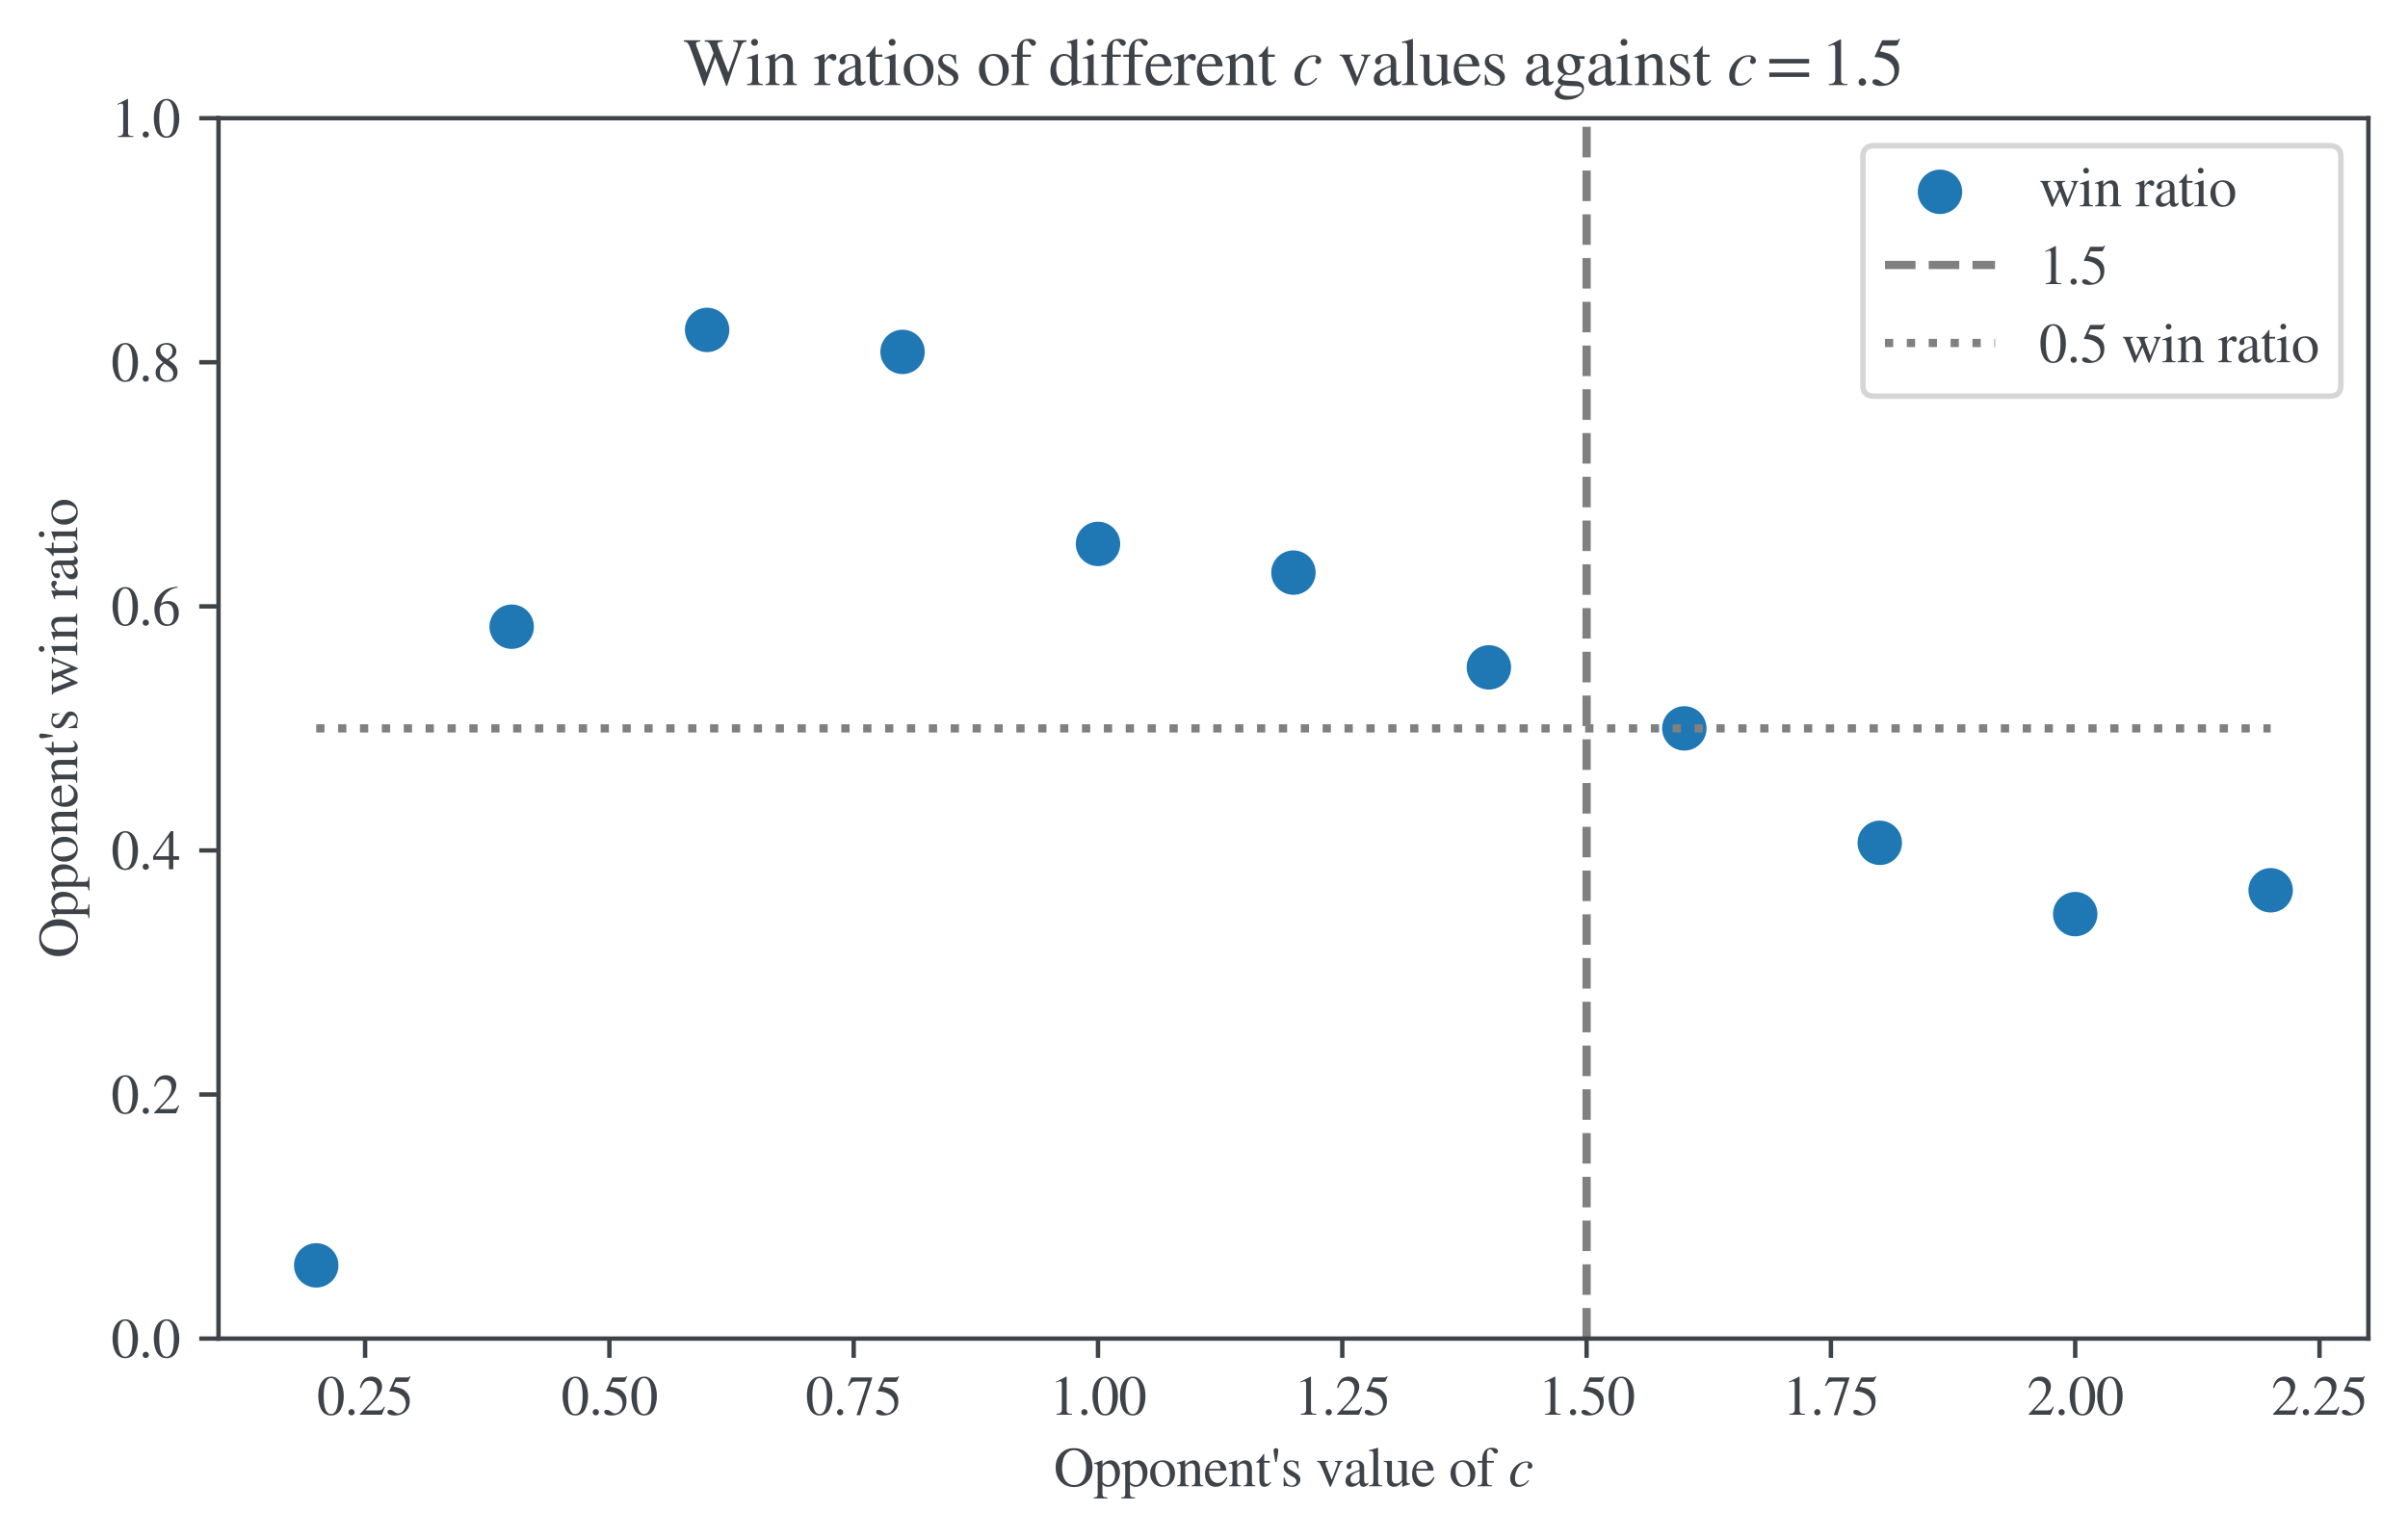 <?xml version="1.0" encoding="utf-8" standalone="no"?>
<!DOCTYPE svg PUBLIC "-//W3C//DTD SVG 1.1//EN"
  "http://www.w3.org/Graphics/SVG/1.1/DTD/svg11.dtd">
<svg height="279.54pt" version="1.1" viewBox="0 0 437.5 279.54" width="437.5pt" xmlns="http://www.w3.org/2000/svg" xmlns:xlink="http://www.w3.org/1999/xlink">
 <defs>
  <style type="text/css">*{stroke-linecap:butt;stroke-linejoin:round;}</style>
 </defs>
 <g id="figure_1">
  <g id="patch_1">
   <path d="M 0 279.54 
L 437.5 279.54 
L 437.5 0 
L 0 0 
z
" style="fill:#ffffff;"/>
  </g>
  <g id="axes_1">
   <g id="patch_2">
    <path d="M 39.7 243.24 
L 430.3 243.24 
L 430.3 21.48 
L 39.7 21.48 
z
" style="fill:#ffffff;"/>
   </g>
   <g id="PathCollection_1">
    <defs>
     <path d="M 0 3.536 
C 0.938 3.536 1.837 3.163 2.5 2.5 
C 3.163 1.837 3.536 0.938 3.536 0 
C 3.536 -0.938 3.163 -1.837 2.5 -2.5 
C 1.837 -3.163 0.938 -3.536 0 -3.536 
C -0.938 -3.536 -1.837 -3.163 -2.5 -2.5 
C -3.163 -1.837 -3.536 -0.938 -3.536 0 
C -3.536 0.938 -3.163 1.837 -2.5 2.5 
C -1.837 3.163 -0.938 3.536 0 3.536 
z
" id="m413c09c7a0" style="stroke:#1f77b4;"/>
    </defs>
    <g clip-path="url(#pdcbf71cea3)">
     <use style="fill:#1f77b4;stroke:#1f77b4;" x="57.455" xlink:href="#m413c09c7a0" y="229.934"/>
     <use style="fill:#1f77b4;stroke:#1f77b4;" x="92.964" xlink:href="#m413c09c7a0" y="113.88"/>
     <use style="fill:#1f77b4;stroke:#1f77b4;" x="128.473" xlink:href="#m413c09c7a0" y="59.949"/>
     <use style="fill:#1f77b4;stroke:#1f77b4;" x="163.982" xlink:href="#m413c09c7a0" y="63.945"/>
     <use style="fill:#1f77b4;stroke:#1f77b4;" x="199.491" xlink:href="#m413c09c7a0" y="98.838"/>
     <use style="fill:#1f77b4;stroke:#1f77b4;" x="235" xlink:href="#m413c09c7a0" y="104.05"/>
     <use style="fill:#1f77b4;stroke:#1f77b4;" x="270.509" xlink:href="#m413c09c7a0" y="121.272"/>
     <use style="fill:#1f77b4;stroke:#1f77b4;" x="306.018" xlink:href="#m413c09c7a0" y="132.36"/>
     <use style="fill:#1f77b4;stroke:#1f77b4;" x="341.527" xlink:href="#m413c09c7a0" y="153.15"/>
     <use style="fill:#1f77b4;stroke:#1f77b4;" x="377.036" xlink:href="#m413c09c7a0" y="166.106"/>
     <use style="fill:#1f77b4;stroke:#1f77b4;" x="412.545" xlink:href="#m413c09c7a0" y="161.777"/>
    </g>
   </g>
   <g id="matplotlib.axis_1">
    <g id="xtick_1">
     <g id="line2d_1">
      <defs>
       <path d="M 0 0 
L 0 3.5 
" id="mc0f4d8b65b" style="stroke:#3e4349;stroke-width:0.8;"/>
      </defs>
      <g>
       <use style="fill:#3e4349;stroke:#3e4349;stroke-width:0.8;" x="66.332" xlink:href="#mc0f4d8b65b" y="243.24"/>
      </g>
     </g>
     <g id="text_1">
      <!-- 0.25 -->
      <g style="fill:#3e4349;" transform="translate(57.582 257.07)scale(0.1 -0.1)">
       <defs>
        <path d="M 3046 2112 
Q 3046 1683 2963 1302 
Q 2880 922 2717 602 
Q 2554 282 2266 96 
Q 1978 -90 1600 -90 
Q 1210 -90 915 108 
Q 621 307 461 640 
Q 301 973 227 1350 
Q 154 1728 154 2150 
Q 154 2746 301 3222 
Q 448 3699 790 4012 
Q 1133 4326 1626 4326 
Q 2253 4326 2649 3712 
Q 3046 3098 3046 2112 
z
M 2432 2080 
Q 2432 3091 2217 3625 
Q 2003 4160 1587 4160 
Q 1190 4160 979 3622 
Q 768 3085 768 2106 
Q 768 1120 979 598 
Q 1190 77 1600 77 
Q 2003 77 2217 598 
Q 2432 1120 2432 2080 
z
" id="STIXGeneral-Regular-30" transform="scale(0.016)"/>
        <path d="M 1158 275 
Q 1158 134 1052 32 
Q 947 -70 800 -70 
Q 653 -70 550 32 
Q 448 134 448 281 
Q 448 429 553 534 
Q 659 640 806 640 
Q 947 640 1052 531 
Q 1158 422 1158 275 
z
" id="STIXGeneral-Regular-2e" transform="scale(0.016)"/>
        <path d="M 3034 877 
L 2688 0 
L 186 0 
L 186 77 
L 1325 1286 
Q 1773 1754 1965 2144 
Q 2157 2534 2157 2950 
Q 2157 3379 1920 3616 
Q 1683 3853 1267 3853 
Q 922 3853 720 3673 
Q 518 3494 326 3021 
L 192 3053 
Q 301 3648 630 3987 
Q 960 4326 1523 4326 
Q 2054 4326 2380 4006 
Q 2707 3686 2707 3200 
Q 2707 2477 1888 1613 
L 832 486 
L 2330 486 
Q 2541 486 2665 569 
Q 2790 653 2944 915 
L 3034 877 
z
" id="STIXGeneral-Regular-32" transform="scale(0.016)"/>
        <path d="M 2803 4358 
L 2573 3814 
Q 2534 3731 2400 3731 
L 1158 3731 
L 902 3187 
Q 1606 3053 1920 2896 
Q 2234 2739 2502 2368 
Q 2726 2061 2726 1555 
Q 2726 1094 2576 780 
Q 2426 467 2099 224 
Q 1664 -90 1011 -90 
Q 646 -90 422 19 
Q 198 128 198 307 
Q 198 550 486 550 
Q 717 550 960 352 
Q 1210 147 1414 147 
Q 1747 147 2012 480 
Q 2278 813 2278 1229 
Q 2278 1843 1850 2189 
Q 1293 2637 486 2637 
Q 410 2637 410 2688 
L 416 2720 
L 1114 4237 
L 2438 4237 
Q 2547 4237 2608 4269 
Q 2669 4301 2746 4403 
L 2803 4358 
z
" id="STIXGeneral-Regular-35" transform="scale(0.016)"/>
       </defs>
       <use xlink:href="#STIXGeneral-Regular-30"/>
       <use x="50" xlink:href="#STIXGeneral-Regular-2e"/>
       <use x="75" xlink:href="#STIXGeneral-Regular-32"/>
       <use x="125" xlink:href="#STIXGeneral-Regular-35"/>
      </g>
     </g>
    </g>
    <g id="xtick_2">
     <g id="line2d_2">
      <g>
       <use style="fill:#3e4349;stroke:#3e4349;stroke-width:0.8;" x="110.718" xlink:href="#mc0f4d8b65b" y="243.24"/>
      </g>
     </g>
     <g id="text_2">
      <!-- 0.50 -->
      <g style="fill:#3e4349;" transform="translate(101.968 257.07)scale(0.1 -0.1)">
       <use xlink:href="#STIXGeneral-Regular-30"/>
       <use x="50" xlink:href="#STIXGeneral-Regular-2e"/>
       <use x="75" xlink:href="#STIXGeneral-Regular-35"/>
       <use x="125" xlink:href="#STIXGeneral-Regular-30"/>
      </g>
     </g>
    </g>
    <g id="xtick_3">
     <g id="line2d_3">
      <g>
       <use style="fill:#3e4349;stroke:#3e4349;stroke-width:0.8;" x="155.105" xlink:href="#mc0f4d8b65b" y="243.24"/>
      </g>
     </g>
     <g id="text_3">
      <!-- 0.75 -->
      <g style="fill:#3e4349;" transform="translate(146.355 257.07)scale(0.1 -0.1)">
       <defs>
        <path d="M 2874 4134 
L 1517 -51 
L 1101 -51 
L 2368 3763 
L 992 3763 
Q 717 3763 582 3667 
Q 448 3571 243 3238 
L 128 3296 
L 512 4237 
L 2874 4237 
L 2874 4134 
z
" id="STIXGeneral-Regular-37" transform="scale(0.016)"/>
       </defs>
       <use xlink:href="#STIXGeneral-Regular-30"/>
       <use x="50" xlink:href="#STIXGeneral-Regular-2e"/>
       <use x="75" xlink:href="#STIXGeneral-Regular-37"/>
       <use x="125" xlink:href="#STIXGeneral-Regular-35"/>
      </g>
     </g>
    </g>
    <g id="xtick_4">
     <g id="line2d_4">
      <g>
       <use style="fill:#3e4349;stroke:#3e4349;stroke-width:0.8;" x="199.491" xlink:href="#mc0f4d8b65b" y="243.24"/>
      </g>
     </g>
     <g id="text_4">
      <!-- 1.00 -->
      <g style="fill:#3e4349;" transform="translate(190.741 257.07)scale(0.1 -0.1)">
       <defs>
        <path d="M 2522 0 
L 755 0 
L 755 96 
Q 1107 115 1235 227 
Q 1363 339 1363 608 
L 1363 3482 
Q 1363 3795 1171 3795 
Q 1082 3795 883 3718 
L 710 3654 
L 710 3744 
L 1856 4326 
L 1914 4307 
L 1914 486 
Q 1914 275 2042 185 
Q 2170 96 2522 96 
L 2522 0 
z
" id="STIXGeneral-Regular-31" transform="scale(0.016)"/>
       </defs>
       <use xlink:href="#STIXGeneral-Regular-31"/>
       <use x="50" xlink:href="#STIXGeneral-Regular-2e"/>
       <use x="75" xlink:href="#STIXGeneral-Regular-30"/>
       <use x="125" xlink:href="#STIXGeneral-Regular-30"/>
      </g>
     </g>
    </g>
    <g id="xtick_5">
     <g id="line2d_5">
      <g>
       <use style="fill:#3e4349;stroke:#3e4349;stroke-width:0.8;" x="243.877" xlink:href="#mc0f4d8b65b" y="243.24"/>
      </g>
     </g>
     <g id="text_5">
      <!-- 1.25 -->
      <g style="fill:#3e4349;" transform="translate(235.127 257.07)scale(0.1 -0.1)">
       <use xlink:href="#STIXGeneral-Regular-31"/>
       <use x="50" xlink:href="#STIXGeneral-Regular-2e"/>
       <use x="75" xlink:href="#STIXGeneral-Regular-32"/>
       <use x="125" xlink:href="#STIXGeneral-Regular-35"/>
      </g>
     </g>
    </g>
    <g id="xtick_6">
     <g id="line2d_6">
      <g>
       <use style="fill:#3e4349;stroke:#3e4349;stroke-width:0.8;" x="288.264" xlink:href="#mc0f4d8b65b" y="243.24"/>
      </g>
     </g>
     <g id="text_6">
      <!-- 1.50 -->
      <g style="fill:#3e4349;" transform="translate(279.514 257.07)scale(0.1 -0.1)">
       <use xlink:href="#STIXGeneral-Regular-31"/>
       <use x="50" xlink:href="#STIXGeneral-Regular-2e"/>
       <use x="75" xlink:href="#STIXGeneral-Regular-35"/>
       <use x="125" xlink:href="#STIXGeneral-Regular-30"/>
      </g>
     </g>
    </g>
    <g id="xtick_7">
     <g id="line2d_7">
      <g>
       <use style="fill:#3e4349;stroke:#3e4349;stroke-width:0.8;" x="332.65" xlink:href="#mc0f4d8b65b" y="243.24"/>
      </g>
     </g>
     <g id="text_7">
      <!-- 1.75 -->
      <g style="fill:#3e4349;" transform="translate(323.9 257.07)scale(0.1 -0.1)">
       <use xlink:href="#STIXGeneral-Regular-31"/>
       <use x="50" xlink:href="#STIXGeneral-Regular-2e"/>
       <use x="75" xlink:href="#STIXGeneral-Regular-37"/>
       <use x="125" xlink:href="#STIXGeneral-Regular-35"/>
      </g>
     </g>
    </g>
    <g id="xtick_8">
     <g id="line2d_8">
      <g>
       <use style="fill:#3e4349;stroke:#3e4349;stroke-width:0.8;" x="377.036" xlink:href="#mc0f4d8b65b" y="243.24"/>
      </g>
     </g>
     <g id="text_8">
      <!-- 2.00 -->
      <g style="fill:#3e4349;" transform="translate(368.286 257.07)scale(0.1 -0.1)">
       <use xlink:href="#STIXGeneral-Regular-32"/>
       <use x="50" xlink:href="#STIXGeneral-Regular-2e"/>
       <use x="75" xlink:href="#STIXGeneral-Regular-30"/>
       <use x="125" xlink:href="#STIXGeneral-Regular-30"/>
      </g>
     </g>
    </g>
    <g id="xtick_9">
     <g id="line2d_9">
      <g>
       <use style="fill:#3e4349;stroke:#3e4349;stroke-width:0.8;" x="421.423" xlink:href="#mc0f4d8b65b" y="243.24"/>
      </g>
     </g>
     <g id="text_9">
      <!-- 2.25 -->
      <g style="fill:#3e4349;" transform="translate(412.673 257.07)scale(0.1 -0.1)">
       <use xlink:href="#STIXGeneral-Regular-32"/>
       <use x="50" xlink:href="#STIXGeneral-Regular-2e"/>
       <use x="75" xlink:href="#STIXGeneral-Regular-32"/>
       <use x="125" xlink:href="#STIXGeneral-Regular-35"/>
      </g>
     </g>
    </g>
    <g id="text_10">
     <!-- Opponent's value of $c$ -->
     <g style="fill:#3e4349;" transform="translate(191.45 270.14)scale(0.1 -0.1)">
      <defs>
       <path d="M 4403 2118 
Q 4403 1133 3820 521 
Q 3238 -90 2310 -90 
Q 1376 -90 797 524 
Q 218 1139 218 2138 
Q 218 3110 797 3718 
Q 1376 4326 2310 4326 
Q 3245 4326 3824 3702 
Q 4403 3078 4403 2118 
z
M 3674 2157 
Q 3674 2701 3520 3133 
Q 3366 3565 3091 3795 
Q 2733 4096 2304 4096 
Q 1760 4096 1389 3667 
Q 1184 3437 1065 3011 
Q 947 2586 947 2125 
Q 947 960 1523 429 
Q 1837 141 2317 141 
Q 2816 141 3142 448 
Q 3674 960 3674 2157 
z
" id="STIXGeneral-Regular-4f" transform="scale(0.016)"/>
       <path d="M 1018 2931 
L 1018 2438 
Q 1421 2944 1939 2944 
Q 2406 2944 2707 2560 
Q 3008 2176 3008 1581 
Q 3008 883 2621 409 
Q 2234 -64 1664 -64 
Q 1466 -64 1328 -6 
Q 1190 51 1018 211 
L 1018 -794 
Q 1018 -1094 1120 -1180 
Q 1222 -1267 1581 -1274 
L 1581 -1389 
L 32 -1389 
L 32 -1280 
Q 314 -1254 397 -1171 
Q 480 -1088 480 -838 
L 480 2157 
Q 480 2381 429 2451 
Q 378 2522 218 2522 
Q 115 2522 58 2515 
L 58 2618 
Q 506 2752 979 2944 
L 1018 2931 
z
M 1018 2138 
L 1018 563 
Q 1018 422 1238 281 
Q 1459 141 1683 141 
Q 2029 141 2243 467 
Q 2458 794 2458 1325 
Q 2458 1888 2243 2224 
Q 2029 2560 1670 2560 
Q 1446 2560 1232 2419 
Q 1018 2278 1018 2138 
z
" id="STIXGeneral-Regular-70" transform="scale(0.016)"/>
       <path d="M 3008 1478 
Q 3008 806 2608 371 
Q 2208 -64 1568 -64 
Q 979 -64 582 368 
Q 186 800 186 1459 
Q 186 2125 582 2534 
Q 979 2944 1626 2944 
Q 2221 2944 2614 2537 
Q 3008 2131 3008 1478 
z
M 2432 1306 
Q 2432 2035 2112 2445 
Q 1856 2765 1504 2765 
Q 1171 2765 966 2493 
Q 762 2221 762 1747 
Q 762 928 1101 435 
Q 1318 115 1677 115 
Q 2029 115 2230 432 
Q 2432 749 2432 1306 
z
" id="STIXGeneral-Regular-6f" transform="scale(0.016)"/>
       <path d="M 3104 0 
L 1773 0 
L 1779 96 
Q 2016 115 2096 233 
Q 2176 352 2176 672 
L 2176 1946 
Q 2176 2592 1709 2592 
Q 1549 2592 1408 2515 
Q 1267 2438 1050 2227 
L 1050 461 
Q 1050 269 1136 192 
Q 1222 115 1466 96 
L 1466 0 
L 115 0 
L 115 96 
Q 358 115 435 214 
Q 512 314 512 602 
L 512 2157 
Q 512 2394 467 2483 
Q 422 2573 288 2573 
Q 160 2573 102 2547 
L 102 2656 
Q 550 2784 979 2944 
L 1030 2925 
L 1030 2426 
L 1037 2426 
Q 1491 2944 1958 2944 
Q 2323 2944 2518 2688 
Q 2714 2432 2714 1958 
L 2714 544 
Q 2714 288 2790 205 
Q 2867 122 3104 96 
L 3104 0 
z
" id="STIXGeneral-Regular-6e" transform="scale(0.016)"/>
       <path d="M 2611 1050 
L 2714 1005 
Q 2330 -64 1376 -64 
Q 813 -64 486 329 
Q 160 723 160 1389 
Q 160 2074 525 2509 
Q 890 2944 1485 2944 
Q 2061 2944 2374 2502 
Q 2560 2246 2592 1773 
L 621 1773 
Q 646 1370 700 1158 
Q 755 947 915 730 
Q 1184 378 1626 378 
Q 1939 378 2153 531 
Q 2368 685 2611 1050 
z
M 634 1978 
L 1939 1978 
Q 1882 2381 1750 2547 
Q 1619 2714 1312 2714 
Q 1043 2714 864 2525 
Q 685 2336 634 1978 
z
" id="STIXGeneral-Regular-65" transform="scale(0.016)"/>
       <path d="M 1702 493 
L 1786 422 
Q 1478 -64 1011 -64 
Q 448 -64 448 749 
L 448 2675 
L 109 2675 
Q 83 2694 83 2720 
Q 83 2771 192 2842 
Q 435 2982 813 3526 
Q 826 3546 874 3606 
Q 922 3667 941 3706 
Q 986 3706 986 3622 
L 986 2880 
L 1632 2880 
L 1632 2675 
L 986 2675 
L 986 845 
Q 986 538 1062 403 
Q 1139 269 1318 269 
Q 1510 269 1702 493 
z
" id="STIXGeneral-Regular-74" transform="scale(0.016)"/>
       <path d="M 646 2758 
L 512 2758 
Q 307 3872 307 4058 
Q 307 4173 387 4249 
Q 467 4326 582 4326 
Q 710 4326 780 4256 
Q 851 4186 851 4070 
Q 851 3782 646 2758 
z
" id="STIXGeneral-Regular-27" transform="scale(0.016)"/>
       <path d="M 998 1926 
L 1664 1523 
Q 1984 1331 2105 1164 
Q 2227 998 2227 736 
Q 2227 416 1961 176 
Q 1696 -64 1331 -64 
Q 1030 -64 864 -6 
Q 691 51 570 51 
Q 461 51 416 -26 
L 333 -26 
L 333 979 
L 435 979 
Q 538 512 730 294 
Q 922 77 1248 77 
Q 1485 77 1632 211 
Q 1779 346 1779 550 
Q 1779 845 1440 1030 
L 1094 1222 
Q 326 1651 326 2150 
Q 326 2522 566 2730 
Q 806 2938 1210 2938 
Q 1491 2938 1638 2867 
Q 1754 2816 1818 2816 
Q 1862 2816 1920 2880 
L 1990 2880 
L 2022 2010 
L 1926 2010 
Q 1818 2445 1654 2621 
Q 1491 2797 1203 2797 
Q 986 2797 854 2688 
Q 723 2579 723 2362 
Q 723 2253 796 2128 
Q 870 2003 998 1926 
z
" id="STIXGeneral-Regular-73" transform="scale(0.016)"/>
       <path id="STIXGeneral-Regular-20" transform="scale(0.016)"/>
       <path d="M 3053 2880 
L 3053 2784 
Q 2906 2771 2835 2688 
Q 2765 2605 2637 2285 
L 1818 230 
Q 1690 -90 1638 -90 
Q 1587 -90 1523 77 
Q 1510 96 1497 141 
Q 1485 186 1472 211 
L 704 2048 
Q 499 2534 403 2652 
Q 307 2771 122 2784 
L 122 2880 
L 1376 2880 
L 1376 2784 
Q 1210 2771 1146 2732 
Q 1082 2694 1082 2611 
Q 1082 2509 1139 2368 
L 1792 730 
L 2426 2387 
Q 2464 2483 2464 2579 
Q 2464 2758 2163 2784 
L 2163 2880 
L 3053 2880 
z
" id="STIXGeneral-Regular-76" transform="scale(0.016)"/>
       <path d="M 2829 422 
L 2829 243 
Q 2586 -64 2253 -64 
Q 1888 -64 1843 403 
L 1837 403 
Q 1427 -64 909 -64 
Q 608 -64 422 112 
Q 237 288 237 602 
Q 237 1050 685 1350 
Q 992 1555 1837 1869 
L 1837 2214 
Q 1837 2502 1699 2646 
Q 1562 2790 1338 2790 
Q 1146 2790 1018 2697 
Q 890 2605 890 2477 
Q 890 2419 909 2348 
Q 928 2278 928 2208 
Q 928 2112 841 2029 
Q 755 1946 634 1946 
Q 525 1946 441 2029 
Q 358 2112 358 2240 
Q 358 2547 685 2752 
Q 986 2944 1421 2944 
Q 1939 2944 2176 2656 
Q 2291 2522 2323 2384 
Q 2355 2246 2355 1946 
L 2355 723 
Q 2355 301 2554 301 
Q 2682 301 2829 422 
z
M 1837 813 
L 1837 1715 
Q 1248 1510 1018 1293 
Q 800 1094 800 800 
Q 800 557 921 432 
Q 1043 307 1242 307 
Q 1453 307 1613 410 
Q 1747 506 1792 589 
Q 1837 672 1837 813 
z
" id="STIXGeneral-Regular-61" transform="scale(0.016)"/>
       <path d="M 1645 0 
L 134 0 
L 134 96 
Q 435 122 531 221 
Q 627 320 627 589 
L 627 3590 
Q 627 3821 569 3910 
Q 512 4000 358 4000 
Q 224 4000 122 3987 
L 122 4090 
Q 730 4237 1133 4371 
L 1165 4346 
L 1165 557 
Q 1165 288 1254 201 
Q 1344 115 1645 96 
L 1645 0 
z
" id="STIXGeneral-Regular-6c" transform="scale(0.016)"/>
       <path d="M 3072 320 
L 3072 230 
Q 2573 96 2195 -58 
L 2163 -38 
L 2163 486 
L 2150 486 
Q 1747 -64 1235 -64 
Q 870 -64 662 160 
Q 454 384 454 755 
L 454 2362 
Q 454 2598 371 2688 
Q 288 2778 58 2790 
L 58 2880 
L 992 2880 
L 992 813 
Q 992 595 1123 451 
Q 1254 307 1446 307 
Q 1760 307 1984 506 
Q 2067 582 2099 649 
Q 2131 717 2131 877 
L 2131 2355 
Q 2131 2605 2041 2678 
Q 1952 2752 1658 2771 
L 1658 2880 
L 2669 2880 
L 2669 685 
Q 2669 461 2742 390 
Q 2816 320 3034 320 
L 3072 320 
z
" id="STIXGeneral-Regular-75" transform="scale(0.016)"/>
       <path d="M 134 2880 
L 659 2880 
Q 666 3264 710 3478 
Q 755 3693 883 3910 
Q 1152 4371 1786 4371 
Q 2074 4371 2262 4259 
Q 2451 4147 2451 3974 
Q 2451 3866 2374 3789 
Q 2298 3712 2182 3712 
Q 2029 3712 1894 3942 
Q 1741 4192 1555 4192 
Q 1197 4192 1197 3622 
L 1197 2880 
L 1978 2880 
L 1978 2675 
L 1197 2675 
L 1197 666 
Q 1197 307 1299 208 
Q 1402 109 1792 96 
L 1792 0 
L 128 0 
L 128 96 
Q 474 115 566 214 
Q 659 314 659 666 
L 659 2675 
L 134 2675 
L 134 2880 
z
" id="STIXGeneral-Regular-66" transform="scale(0.016)"/>
       <path d="M 2240 685 
L 2342 621 
Q 2048 250 1769 90 
Q 1491 -70 1133 -70 
Q 678 -70 435 179 
Q 192 429 192 915 
Q 192 1344 409 1744 
Q 627 2144 979 2432 
Q 1472 2822 2048 2822 
Q 2342 2822 2531 2675 
Q 2720 2528 2720 2304 
Q 2720 2176 2630 2086 
Q 2541 1997 2413 1997 
Q 2285 1997 2224 2070 
Q 2163 2144 2163 2253 
Q 2163 2310 2211 2403 
Q 2259 2496 2259 2560 
Q 2259 2688 2022 2688 
Q 1619 2688 1325 2381 
Q 742 1766 742 890 
Q 742 544 889 352 
Q 1037 160 1312 160 
Q 1562 160 1766 281 
Q 1971 403 2240 685 
z
" id="STIXGeneral-Italic-63" transform="scale(0.016)"/>
      </defs>
      <use transform="translate(0 0.703)" xlink:href="#STIXGeneral-Regular-4f"/>
      <use transform="translate(72.2 0.703)" xlink:href="#STIXGeneral-Regular-70"/>
      <use transform="translate(122.2 0.703)" xlink:href="#STIXGeneral-Regular-70"/>
      <use transform="translate(172.2 0.703)" xlink:href="#STIXGeneral-Regular-6f"/>
      <use transform="translate(222.2 0.703)" xlink:href="#STIXGeneral-Regular-6e"/>
      <use transform="translate(272.2 0.703)" xlink:href="#STIXGeneral-Regular-65"/>
      <use transform="translate(316.6 0.703)" xlink:href="#STIXGeneral-Regular-6e"/>
      <use transform="translate(366.6 0.703)" xlink:href="#STIXGeneral-Regular-74"/>
      <use transform="translate(394.4 0.703)" xlink:href="#STIXGeneral-Regular-27"/>
      <use transform="translate(412.4 0.703)" xlink:href="#STIXGeneral-Regular-73"/>
      <use transform="translate(451.3 0.703)" xlink:href="#STIXGeneral-Regular-20"/>
      <use transform="translate(476.3 0.703)" xlink:href="#STIXGeneral-Regular-76"/>
      <use transform="translate(526.3 0.703)" xlink:href="#STIXGeneral-Regular-61"/>
      <use transform="translate(570.7 0.703)" xlink:href="#STIXGeneral-Regular-6c"/>
      <use transform="translate(598.5 0.703)" xlink:href="#STIXGeneral-Regular-75"/>
      <use transform="translate(648.5 0.703)" xlink:href="#STIXGeneral-Regular-65"/>
      <use transform="translate(692.9 0.703)" xlink:href="#STIXGeneral-Regular-20"/>
      <use transform="translate(717.9 0.703)" xlink:href="#STIXGeneral-Regular-6f"/>
      <use transform="translate(767.9 0.703)" xlink:href="#STIXGeneral-Regular-66"/>
      <use transform="translate(801.2 0.703)" xlink:href="#STIXGeneral-Regular-20"/>
      <use transform="translate(826.2 0.703)" xlink:href="#STIXGeneral-Italic-63"/>
     </g>
    </g>
   </g>
   <g id="matplotlib.axis_2">
    <g id="ytick_1">
     <g id="line2d_10">
      <defs>
       <path d="M 0 0 
L -3.5 0 
" id="mb5a91885f5" style="stroke:#3e4349;stroke-width:0.8;"/>
      </defs>
      <g>
       <use style="fill:#3e4349;stroke:#3e4349;stroke-width:0.8;" x="39.7" xlink:href="#mb5a91885f5" y="243.24"/>
      </g>
     </g>
     <g id="text_11">
      <!-- 0.0 -->
      <g style="fill:#3e4349;" transform="translate(20.2 246.655)scale(0.1 -0.1)">
       <use xlink:href="#STIXGeneral-Regular-30"/>
       <use x="50" xlink:href="#STIXGeneral-Regular-2e"/>
       <use x="75" xlink:href="#STIXGeneral-Regular-30"/>
      </g>
     </g>
    </g>
    <g id="ytick_2">
     <g id="line2d_11">
      <g>
       <use style="fill:#3e4349;stroke:#3e4349;stroke-width:0.8;" x="39.7" xlink:href="#mb5a91885f5" y="198.888"/>
      </g>
     </g>
     <g id="text_12">
      <!-- 0.2 -->
      <g style="fill:#3e4349;" transform="translate(20.2 202.303)scale(0.1 -0.1)">
       <use xlink:href="#STIXGeneral-Regular-30"/>
       <use x="50" xlink:href="#STIXGeneral-Regular-2e"/>
       <use x="75" xlink:href="#STIXGeneral-Regular-32"/>
      </g>
     </g>
    </g>
    <g id="ytick_3">
     <g id="line2d_12">
      <g>
       <use style="fill:#3e4349;stroke:#3e4349;stroke-width:0.8;" x="39.7" xlink:href="#mb5a91885f5" y="154.536"/>
      </g>
     </g>
     <g id="text_13">
      <!-- 0.4 -->
      <g style="fill:#3e4349;" transform="translate(20.2 157.951)scale(0.1 -0.1)">
       <defs>
        <path d="M 3027 1069 
L 2368 1069 
L 2368 0 
L 1869 0 
L 1869 1069 
L 77 1069 
L 77 1478 
L 2086 4326 
L 2368 4326 
L 2368 1478 
L 3027 1478 
L 3027 1069 
z
M 1869 1478 
L 1869 3674 
L 333 1478 
L 1869 1478 
z
" id="STIXGeneral-Regular-34" transform="scale(0.016)"/>
       </defs>
       <use xlink:href="#STIXGeneral-Regular-30"/>
       <use x="50" xlink:href="#STIXGeneral-Regular-2e"/>
       <use x="75" xlink:href="#STIXGeneral-Regular-34"/>
      </g>
     </g>
    </g>
    <g id="ytick_4">
     <g id="line2d_13">
      <g>
       <use style="fill:#3e4349;stroke:#3e4349;stroke-width:0.8;" x="39.7" xlink:href="#mb5a91885f5" y="110.184"/>
      </g>
     </g>
     <g id="text_14">
      <!-- 0.6 -->
      <g style="fill:#3e4349;" transform="translate(20.2 113.599)scale(0.1 -0.1)">
       <defs>
        <path d="M 2854 4378 
L 2867 4275 
Q 2112 4154 1606 3664 
Q 1101 3174 973 2451 
Q 1344 2739 1786 2739 
Q 2349 2739 2672 2380 
Q 2995 2022 2995 1402 
Q 2995 774 2669 378 
Q 2291 -90 1651 -90 
Q 870 -90 518 557 
Q 218 1107 218 1786 
Q 218 2835 915 3552 
Q 1312 3962 1731 4131 
Q 2150 4301 2854 4378 
z
M 2419 1203 
Q 2419 2445 1555 2445 
Q 1235 2445 1024 2275 
Q 813 2106 813 1702 
Q 813 954 1046 522 
Q 1280 90 1722 90 
Q 2061 90 2240 394 
Q 2419 698 2419 1203 
z
" id="STIXGeneral-Regular-36" transform="scale(0.016)"/>
       </defs>
       <use xlink:href="#STIXGeneral-Regular-30"/>
       <use x="50" xlink:href="#STIXGeneral-Regular-2e"/>
       <use x="75" xlink:href="#STIXGeneral-Regular-36"/>
      </g>
     </g>
    </g>
    <g id="ytick_5">
     <g id="line2d_14">
      <g>
       <use style="fill:#3e4349;stroke:#3e4349;stroke-width:0.8;" x="39.7" xlink:href="#mb5a91885f5" y="65.832"/>
      </g>
     </g>
     <g id="text_15">
      <!-- 0.8 -->
      <g style="fill:#3e4349;" transform="translate(20.2 69.247)scale(0.1 -0.1)">
       <defs>
        <path d="M 2848 992 
Q 2848 499 2505 204 
Q 2163 -90 1587 -90 
Q 1050 -90 704 204 
Q 358 499 358 954 
Q 358 1293 524 1533 
Q 691 1773 1190 2125 
Q 710 2522 553 2765 
Q 397 3008 397 3328 
Q 397 3782 745 4054 
Q 1094 4326 1638 4326 
Q 2106 4326 2410 4060 
Q 2714 3795 2714 3411 
Q 2714 3059 2531 2848 
Q 2349 2637 1856 2374 
Q 2432 1990 2640 1689 
Q 2848 1389 2848 992 
z
M 2272 3411 
Q 2272 3744 2086 3945 
Q 1901 4147 1574 4147 
Q 1248 4147 1059 3977 
Q 870 3808 870 3513 
Q 870 3219 1059 2979 
Q 1248 2739 1670 2490 
Q 1997 2682 2134 2896 
Q 2272 3110 2272 3411 
z
M 1734 1741 
L 1357 1997 
Q 1075 1766 960 1545 
Q 845 1325 845 1011 
Q 845 576 1065 333 
Q 1286 90 1658 90 
Q 1971 90 2166 285 
Q 2362 480 2362 794 
Q 2362 1082 2214 1299 
Q 2067 1517 1734 1741 
z
" id="STIXGeneral-Regular-38" transform="scale(0.016)"/>
       </defs>
       <use xlink:href="#STIXGeneral-Regular-30"/>
       <use x="50" xlink:href="#STIXGeneral-Regular-2e"/>
       <use x="75" xlink:href="#STIXGeneral-Regular-38"/>
      </g>
     </g>
    </g>
    <g id="ytick_6">
     <g id="line2d_15">
      <g>
       <use style="fill:#3e4349;stroke:#3e4349;stroke-width:0.8;" x="39.7" xlink:href="#mb5a91885f5" y="21.48"/>
      </g>
     </g>
     <g id="text_16">
      <!-- 1.0 -->
      <g style="fill:#3e4349;" transform="translate(20.2 24.895)scale(0.1 -0.1)">
       <use xlink:href="#STIXGeneral-Regular-31"/>
       <use x="50" xlink:href="#STIXGeneral-Regular-2e"/>
       <use x="75" xlink:href="#STIXGeneral-Regular-30"/>
      </g>
     </g>
    </g>
    <g id="text_17">
     <!-- Opponent's win ratio -->
     <g style="fill:#3e4349;" transform="translate(14.03 174.09)rotate(-90)scale(0.1 -0.1)">
      <defs>
       <path d="M 4442 2880 
L 4442 2784 
Q 4346 2752 4301 2691 
Q 4256 2630 4179 2438 
L 3296 224 
Q 3168 -90 3117 -90 
Q 3085 -90 3062 -48 
Q 3040 -6 2963 186 
L 2381 1696 
L 1664 160 
Q 1549 -90 1504 -90 
Q 1446 -90 1338 192 
L 474 2381 
Q 378 2630 314 2700 
Q 250 2771 134 2784 
L 134 2880 
L 1286 2880 
L 1286 2784 
Q 1120 2765 1056 2720 
Q 992 2675 992 2573 
Q 992 2477 1030 2381 
L 1664 710 
L 2246 1984 
L 2118 2342 
Q 2029 2598 1942 2681 
Q 1856 2765 1677 2784 
L 1677 2880 
L 2976 2880 
L 2976 2784 
Q 2752 2752 2678 2707 
Q 2605 2662 2605 2560 
Q 2605 2458 2714 2176 
L 3251 742 
L 3827 2163 
Q 3936 2432 3936 2592 
Q 3936 2669 3875 2710 
Q 3814 2752 3654 2784 
L 3654 2880 
L 4442 2880 
z
" id="STIXGeneral-Regular-77" transform="scale(0.016)"/>
       <path d="M 1152 4045 
Q 1152 3904 1056 3811 
Q 960 3718 819 3718 
Q 685 3718 592 3811 
Q 499 3904 499 4045 
Q 499 4179 595 4275 
Q 691 4371 826 4371 
Q 966 4371 1059 4275 
Q 1152 4179 1152 4045 
z
M 1619 0 
L 102 0 
L 102 96 
Q 435 115 521 211 
Q 608 307 608 666 
L 608 2118 
Q 608 2342 563 2432 
Q 518 2522 397 2522 
Q 243 2522 128 2490 
L 128 2592 
L 1120 2944 
L 1146 2918 
L 1146 672 
Q 1146 314 1226 218 
Q 1306 122 1619 96 
L 1619 0 
z
" id="STIXGeneral-Regular-69" transform="scale(0.016)"/>
       <path d="M 1024 2931 
L 1024 2342 
Q 1267 2688 1430 2816 
Q 1594 2944 1792 2944 
Q 1958 2944 2051 2854 
Q 2144 2765 2144 2605 
Q 2144 2470 2077 2393 
Q 2010 2317 1894 2317 
Q 1773 2317 1638 2445 
Q 1536 2541 1472 2541 
Q 1338 2541 1181 2355 
Q 1024 2170 1024 2016 
L 1024 576 
Q 1024 301 1133 205 
Q 1242 109 1568 96 
L 1568 0 
L 32 0 
L 32 96 
Q 339 154 412 224 
Q 486 294 486 538 
L 486 2138 
Q 486 2349 438 2435 
Q 390 2522 269 2522 
Q 166 2522 45 2496 
L 45 2598 
Q 448 2726 992 2944 
L 1024 2931 
z
" id="STIXGeneral-Regular-72" transform="scale(0.016)"/>
      </defs>
      <use xlink:href="#STIXGeneral-Regular-4f"/>
      <use x="72.2" xlink:href="#STIXGeneral-Regular-70"/>
      <use x="122.2" xlink:href="#STIXGeneral-Regular-70"/>
      <use x="172.2" xlink:href="#STIXGeneral-Regular-6f"/>
      <use x="222.2" xlink:href="#STIXGeneral-Regular-6e"/>
      <use x="272.2" xlink:href="#STIXGeneral-Regular-65"/>
      <use x="316.6" xlink:href="#STIXGeneral-Regular-6e"/>
      <use x="366.6" xlink:href="#STIXGeneral-Regular-74"/>
      <use x="394.4" xlink:href="#STIXGeneral-Regular-27"/>
      <use x="412.4" xlink:href="#STIXGeneral-Regular-73"/>
      <use x="451.3" xlink:href="#STIXGeneral-Regular-20"/>
      <use x="476.3" xlink:href="#STIXGeneral-Regular-77"/>
      <use x="548.5" xlink:href="#STIXGeneral-Regular-69"/>
      <use x="576.3" xlink:href="#STIXGeneral-Regular-6e"/>
      <use x="626.3" xlink:href="#STIXGeneral-Regular-20"/>
      <use x="651.3" xlink:href="#STIXGeneral-Regular-72"/>
      <use x="684.6" xlink:href="#STIXGeneral-Regular-61"/>
      <use x="729" xlink:href="#STIXGeneral-Regular-74"/>
      <use x="756.8" xlink:href="#STIXGeneral-Regular-69"/>
      <use x="784.6" xlink:href="#STIXGeneral-Regular-6f"/>
     </g>
    </g>
   </g>
   <g id="LineCollection_1">
    <path clip-path="url(#pdcbf71cea3)" d="M 288.264 243.24 
L 288.264 21.48 
" style="fill:none;stroke:#808080;stroke-dasharray:5.55,2.4;stroke-dashoffset:0;stroke-width:1.5;"/>
   </g>
   <g id="LineCollection_2">
    <path clip-path="url(#pdcbf71cea3)" d="M 57.455 132.36 
L 412.545 132.36 
" style="fill:none;stroke:#808080;stroke-dasharray:1.5,2.475;stroke-dashoffset:0;stroke-width:1.5;"/>
   </g>
   <g id="patch_3">
    <path d="M 39.7 243.24 
L 39.7 21.48 
" style="fill:none;stroke:#3e4349;stroke-linecap:square;stroke-linejoin:miter;stroke-width:0.8;"/>
   </g>
   <g id="patch_4">
    <path d="M 430.3 243.24 
L 430.3 21.48 
" style="fill:none;stroke:#3e4349;stroke-linecap:square;stroke-linejoin:miter;stroke-width:0.8;"/>
   </g>
   <g id="patch_5">
    <path d="M 39.7 243.24 
L 430.3 243.24 
" style="fill:none;stroke:#3e4349;stroke-linecap:square;stroke-linejoin:miter;stroke-width:0.8;"/>
   </g>
   <g id="patch_6">
    <path d="M 39.7 21.48 
L 430.3 21.48 
" style="fill:none;stroke:#3e4349;stroke-linecap:square;stroke-linejoin:miter;stroke-width:0.8;"/>
   </g>
   <g id="text_18">
    <!-- Win ratios of different $c$ values against $c = 1.5$ -->
    <g style="fill:#3e4349;" transform="translate(124.18 15.48)scale(0.12 -0.12)">
     <defs>
      <path d="M 5965 4237 
L 5965 4115 
Q 5709 4064 5616 3990 
Q 5523 3917 5434 3667 
Q 4704 1709 4128 -70 
L 4032 -70 
Q 3642 1011 3008 2637 
L 2022 -70 
L 1926 -70 
Q 1709 576 1277 1753 
Q 845 2931 698 3347 
Q 538 3808 406 3958 
Q 275 4109 32 4115 
L 32 4237 
L 1594 4237 
L 1594 4115 
Q 1357 4109 1270 4064 
Q 1184 4019 1184 3917 
Q 1184 3808 1254 3616 
L 2176 1210 
L 2842 3021 
L 2662 3501 
Q 2509 3917 2400 4013 
Q 2291 4109 2010 4115 
L 2010 4237 
L 3706 4237 
L 3706 4115 
Q 3213 4102 3213 3891 
Q 3213 3808 3322 3520 
L 4237 1190 
L 5043 3360 
Q 5152 3667 5152 3853 
Q 5152 4109 4704 4115 
L 4704 4237 
L 5965 4237 
z
" id="STIXGeneral-Regular-57" transform="scale(0.016)"/>
      <path d="M 3142 269 
L 2202 -64 
L 2176 -45 
L 2176 365 
Q 1869 -64 1357 -64 
Q 826 -64 499 317 
Q 173 698 173 1312 
Q 173 1990 563 2467 
Q 954 2944 1504 2944 
Q 1850 2944 2176 2669 
L 2176 3667 
Q 2176 3866 2118 3930 
Q 2061 3994 1882 3994 
Q 1792 3994 1741 3987 
L 1741 4090 
Q 2323 4243 2682 4371 
L 2714 4358 
L 2714 730 
Q 2714 506 2768 435 
Q 2822 365 2995 365 
Q 3034 365 3142 371 
L 3142 269 
z
M 2176 653 
L 2176 2125 
Q 2176 2381 1981 2573 
Q 1786 2765 1523 2765 
Q 1158 2765 940 2438 
Q 723 2112 723 1568 
Q 723 979 963 624 
Q 1203 269 1606 269 
Q 1907 269 2080 474 
Q 2176 582 2176 653 
z
" id="STIXGeneral-Regular-64" transform="scale(0.016)"/>
      <path d="M 3008 2483 
L 2477 2483 
Q 2598 2208 2598 1946 
Q 2598 1453 2265 1203 
Q 1933 954 1600 954 
Q 1530 954 1357 973 
L 1235 986 
Q 1107 947 979 812 
Q 851 678 851 582 
Q 851 435 1350 410 
L 2176 371 
Q 2528 358 2739 172 
Q 2950 -13 2950 -314 
Q 2950 -685 2566 -986 
Q 2035 -1395 1286 -1395 
Q 826 -1395 502 -1212 
Q 179 -1030 179 -774 
Q 179 -595 320 -419 
Q 461 -243 806 6 
Q 602 102 534 172 
Q 467 243 467 346 
Q 467 531 762 787 
Q 909 915 1037 1043 
Q 717 1203 579 1401 
Q 442 1600 442 1901 
Q 442 2336 752 2640 
Q 1062 2944 1510 2944 
Q 1766 2944 2022 2848 
L 2163 2797 
Q 2349 2733 2515 2733 
L 3008 2733 
L 3008 2483 
z
M 973 2163 
L 973 2144 
Q 973 1683 1155 1398 
Q 1338 1114 1632 1114 
Q 1850 1114 1978 1270 
Q 2106 1427 2106 1690 
Q 2106 2112 1914 2464 
Q 1754 2765 1446 2765 
Q 1222 2765 1097 2605 
Q 973 2445 973 2163 
z
M 2771 -410 
Q 2771 -230 2595 -163 
Q 2419 -96 1978 -96 
Q 1344 -96 941 -13 
Q 749 -243 688 -348 
Q 627 -454 627 -563 
Q 627 -774 880 -902 
Q 1133 -1030 1555 -1030 
Q 2099 -1030 2435 -860 
Q 2771 -691 2771 -410 
z
" id="STIXGeneral-Regular-67" transform="scale(0.016)"/>
      <path d="M 4077 2048 
L 307 2048 
L 307 2470 
L 4077 2470 
L 4077 2048 
z
M 4077 768 
L 307 768 
L 307 1190 
L 4077 1190 
L 4077 768 
z
" id="STIXGeneral-Regular-3d" transform="scale(0.016)"/>
     </defs>
     <use transform="translate(0 0.203)" xlink:href="#STIXGeneral-Regular-57"/>
     <use transform="translate(94.4 0.203)" xlink:href="#STIXGeneral-Regular-69"/>
     <use transform="translate(122.2 0.203)" xlink:href="#STIXGeneral-Regular-6e"/>
     <use transform="translate(172.2 0.203)" xlink:href="#STIXGeneral-Regular-20"/>
     <use transform="translate(197.2 0.203)" xlink:href="#STIXGeneral-Regular-72"/>
     <use transform="translate(230.5 0.203)" xlink:href="#STIXGeneral-Regular-61"/>
     <use transform="translate(274.9 0.203)" xlink:href="#STIXGeneral-Regular-74"/>
     <use transform="translate(302.7 0.203)" xlink:href="#STIXGeneral-Regular-69"/>
     <use transform="translate(330.5 0.203)" xlink:href="#STIXGeneral-Regular-6f"/>
     <use transform="translate(380.5 0.203)" xlink:href="#STIXGeneral-Regular-73"/>
     <use transform="translate(419.4 0.203)" xlink:href="#STIXGeneral-Regular-20"/>
     <use transform="translate(444.4 0.203)" xlink:href="#STIXGeneral-Regular-6f"/>
     <use transform="translate(494.4 0.203)" xlink:href="#STIXGeneral-Regular-66"/>
     <use transform="translate(527.7 0.203)" xlink:href="#STIXGeneral-Regular-20"/>
     <use transform="translate(552.7 0.203)" xlink:href="#STIXGeneral-Regular-64"/>
     <use transform="translate(602.7 0.203)" xlink:href="#STIXGeneral-Regular-69"/>
     <use transform="translate(630.5 0.203)" xlink:href="#STIXGeneral-Regular-66"/>
     <use transform="translate(663.8 0.203)" xlink:href="#STIXGeneral-Regular-66"/>
     <use transform="translate(697.1 0.203)" xlink:href="#STIXGeneral-Regular-65"/>
     <use transform="translate(741.5 0.203)" xlink:href="#STIXGeneral-Regular-72"/>
     <use transform="translate(774.8 0.203)" xlink:href="#STIXGeneral-Regular-65"/>
     <use transform="translate(819.2 0.203)" xlink:href="#STIXGeneral-Regular-6e"/>
     <use transform="translate(869.2 0.203)" xlink:href="#STIXGeneral-Regular-74"/>
     <use transform="translate(897 0.203)" xlink:href="#STIXGeneral-Regular-20"/>
     <use transform="translate(922 0.203)" xlink:href="#STIXGeneral-Italic-63"/>
     <use transform="translate(966.4 0.203)" xlink:href="#STIXGeneral-Regular-20"/>
     <use transform="translate(991.4 0.203)" xlink:href="#STIXGeneral-Regular-76"/>
     <use transform="translate(1041.4 0.203)" xlink:href="#STIXGeneral-Regular-61"/>
     <use transform="translate(1085.8 0.203)" xlink:href="#STIXGeneral-Regular-6c"/>
     <use transform="translate(1113.6 0.203)" xlink:href="#STIXGeneral-Regular-75"/>
     <use transform="translate(1163.6 0.203)" xlink:href="#STIXGeneral-Regular-65"/>
     <use transform="translate(1208 0.203)" xlink:href="#STIXGeneral-Regular-73"/>
     <use transform="translate(1246.9 0.203)" xlink:href="#STIXGeneral-Regular-20"/>
     <use transform="translate(1271.9 0.203)" xlink:href="#STIXGeneral-Regular-61"/>
     <use transform="translate(1316.3 0.203)" xlink:href="#STIXGeneral-Regular-67"/>
     <use transform="translate(1366.3 0.203)" xlink:href="#STIXGeneral-Regular-61"/>
     <use transform="translate(1410.7 0.203)" xlink:href="#STIXGeneral-Regular-69"/>
     <use transform="translate(1438.5 0.203)" xlink:href="#STIXGeneral-Regular-6e"/>
     <use transform="translate(1488.5 0.203)" xlink:href="#STIXGeneral-Regular-73"/>
     <use transform="translate(1527.4 0.203)" xlink:href="#STIXGeneral-Regular-74"/>
     <use transform="translate(1555.2 0.203)" xlink:href="#STIXGeneral-Regular-20"/>
     <use transform="translate(1580.2 0.203)" xlink:href="#STIXGeneral-Italic-63"/>
     <use transform="translate(1639.04 0.203)" xlink:href="#STIXGeneral-Regular-3d"/>
     <use transform="translate(1721.979 0.203)" xlink:href="#STIXGeneral-Regular-31"/>
     <use transform="translate(1771.979 0.203)" xlink:href="#STIXGeneral-Regular-2e"/>
     <use transform="translate(1796.979 0.203)" xlink:href="#STIXGeneral-Regular-35"/>
    </g>
   </g>
   <g id="legend_1">
    <g id="patch_7">
     <path d="M 340.47 71.991 
L 423.3 71.991 
Q 425.3 71.991 425.3 69.991 
L 425.3 28.48 
Q 425.3 26.48 423.3 26.48 
L 340.47 26.48 
Q 338.47 26.48 338.47 28.48 
L 338.47 69.991 
Q 338.47 71.991 340.47 71.991 
z
" style="fill:#ffffff;opacity:0.8;stroke:#cccccc;stroke-linejoin:miter;"/>
    </g>
    <g id="PathCollection_2">
     <g>
      <use style="fill:#1f77b4;stroke:#1f77b4;" x="352.47" xlink:href="#m413c09c7a0" y="34.855"/>
     </g>
    </g>
    <g id="text_19">
     <!-- win ratio -->
     <g style="fill:#3e4349;" transform="translate(370.47 37.48)scale(0.1 -0.1)">
      <use xlink:href="#STIXGeneral-Regular-77"/>
      <use x="72.2" xlink:href="#STIXGeneral-Regular-69"/>
      <use x="100" xlink:href="#STIXGeneral-Regular-6e"/>
      <use x="150" xlink:href="#STIXGeneral-Regular-20"/>
      <use x="175" xlink:href="#STIXGeneral-Regular-72"/>
      <use x="208.3" xlink:href="#STIXGeneral-Regular-61"/>
      <use x="252.7" xlink:href="#STIXGeneral-Regular-74"/>
      <use x="280.5" xlink:href="#STIXGeneral-Regular-69"/>
      <use x="308.3" xlink:href="#STIXGeneral-Regular-6f"/>
     </g>
    </g>
    <g id="line2d_16">
     <path d="M 342.47 48.15 
L 362.47 48.15 
" style="fill:none;stroke:#808080;stroke-dasharray:5.55,2.4;stroke-dashoffset:0;stroke-width:1.5;"/>
    </g>
    <g id="text_20">
     <!-- $1.5$ -->
     <g style="fill:#3e4349;" transform="translate(370.47 51.65)scale(0.1 -0.1)">
      <use transform="translate(0 0.203)" xlink:href="#STIXGeneral-Regular-31"/>
      <use transform="translate(50 0.203)" xlink:href="#STIXGeneral-Regular-2e"/>
      <use transform="translate(75 0.203)" xlink:href="#STIXGeneral-Regular-35"/>
     </g>
    </g>
    <g id="line2d_17">
     <path d="M 342.47 62.321 
L 362.47 62.321 
" style="fill:none;stroke:#808080;stroke-dasharray:1.5,2.475;stroke-dashoffset:0;stroke-width:1.5;"/>
    </g>
    <g id="text_21">
     <!-- 0.5 win ratio -->
     <g style="fill:#3e4349;" transform="translate(370.47 65.821)scale(0.1 -0.1)">
      <use xlink:href="#STIXGeneral-Regular-30"/>
      <use x="50" xlink:href="#STIXGeneral-Regular-2e"/>
      <use x="75" xlink:href="#STIXGeneral-Regular-35"/>
      <use x="125" xlink:href="#STIXGeneral-Regular-20"/>
      <use x="150" xlink:href="#STIXGeneral-Regular-77"/>
      <use x="222.2" xlink:href="#STIXGeneral-Regular-69"/>
      <use x="250" xlink:href="#STIXGeneral-Regular-6e"/>
      <use x="300" xlink:href="#STIXGeneral-Regular-20"/>
      <use x="325" xlink:href="#STIXGeneral-Regular-72"/>
      <use x="358.3" xlink:href="#STIXGeneral-Regular-61"/>
      <use x="402.7" xlink:href="#STIXGeneral-Regular-74"/>
      <use x="430.5" xlink:href="#STIXGeneral-Regular-69"/>
      <use x="458.3" xlink:href="#STIXGeneral-Regular-6f"/>
     </g>
    </g>
   </g>
  </g>
 </g>
 <defs>
  <clipPath id="pdcbf71cea3">
   <rect height="221.76" width="390.6" x="39.7" y="21.48"/>
  </clipPath>
 </defs>
</svg>
